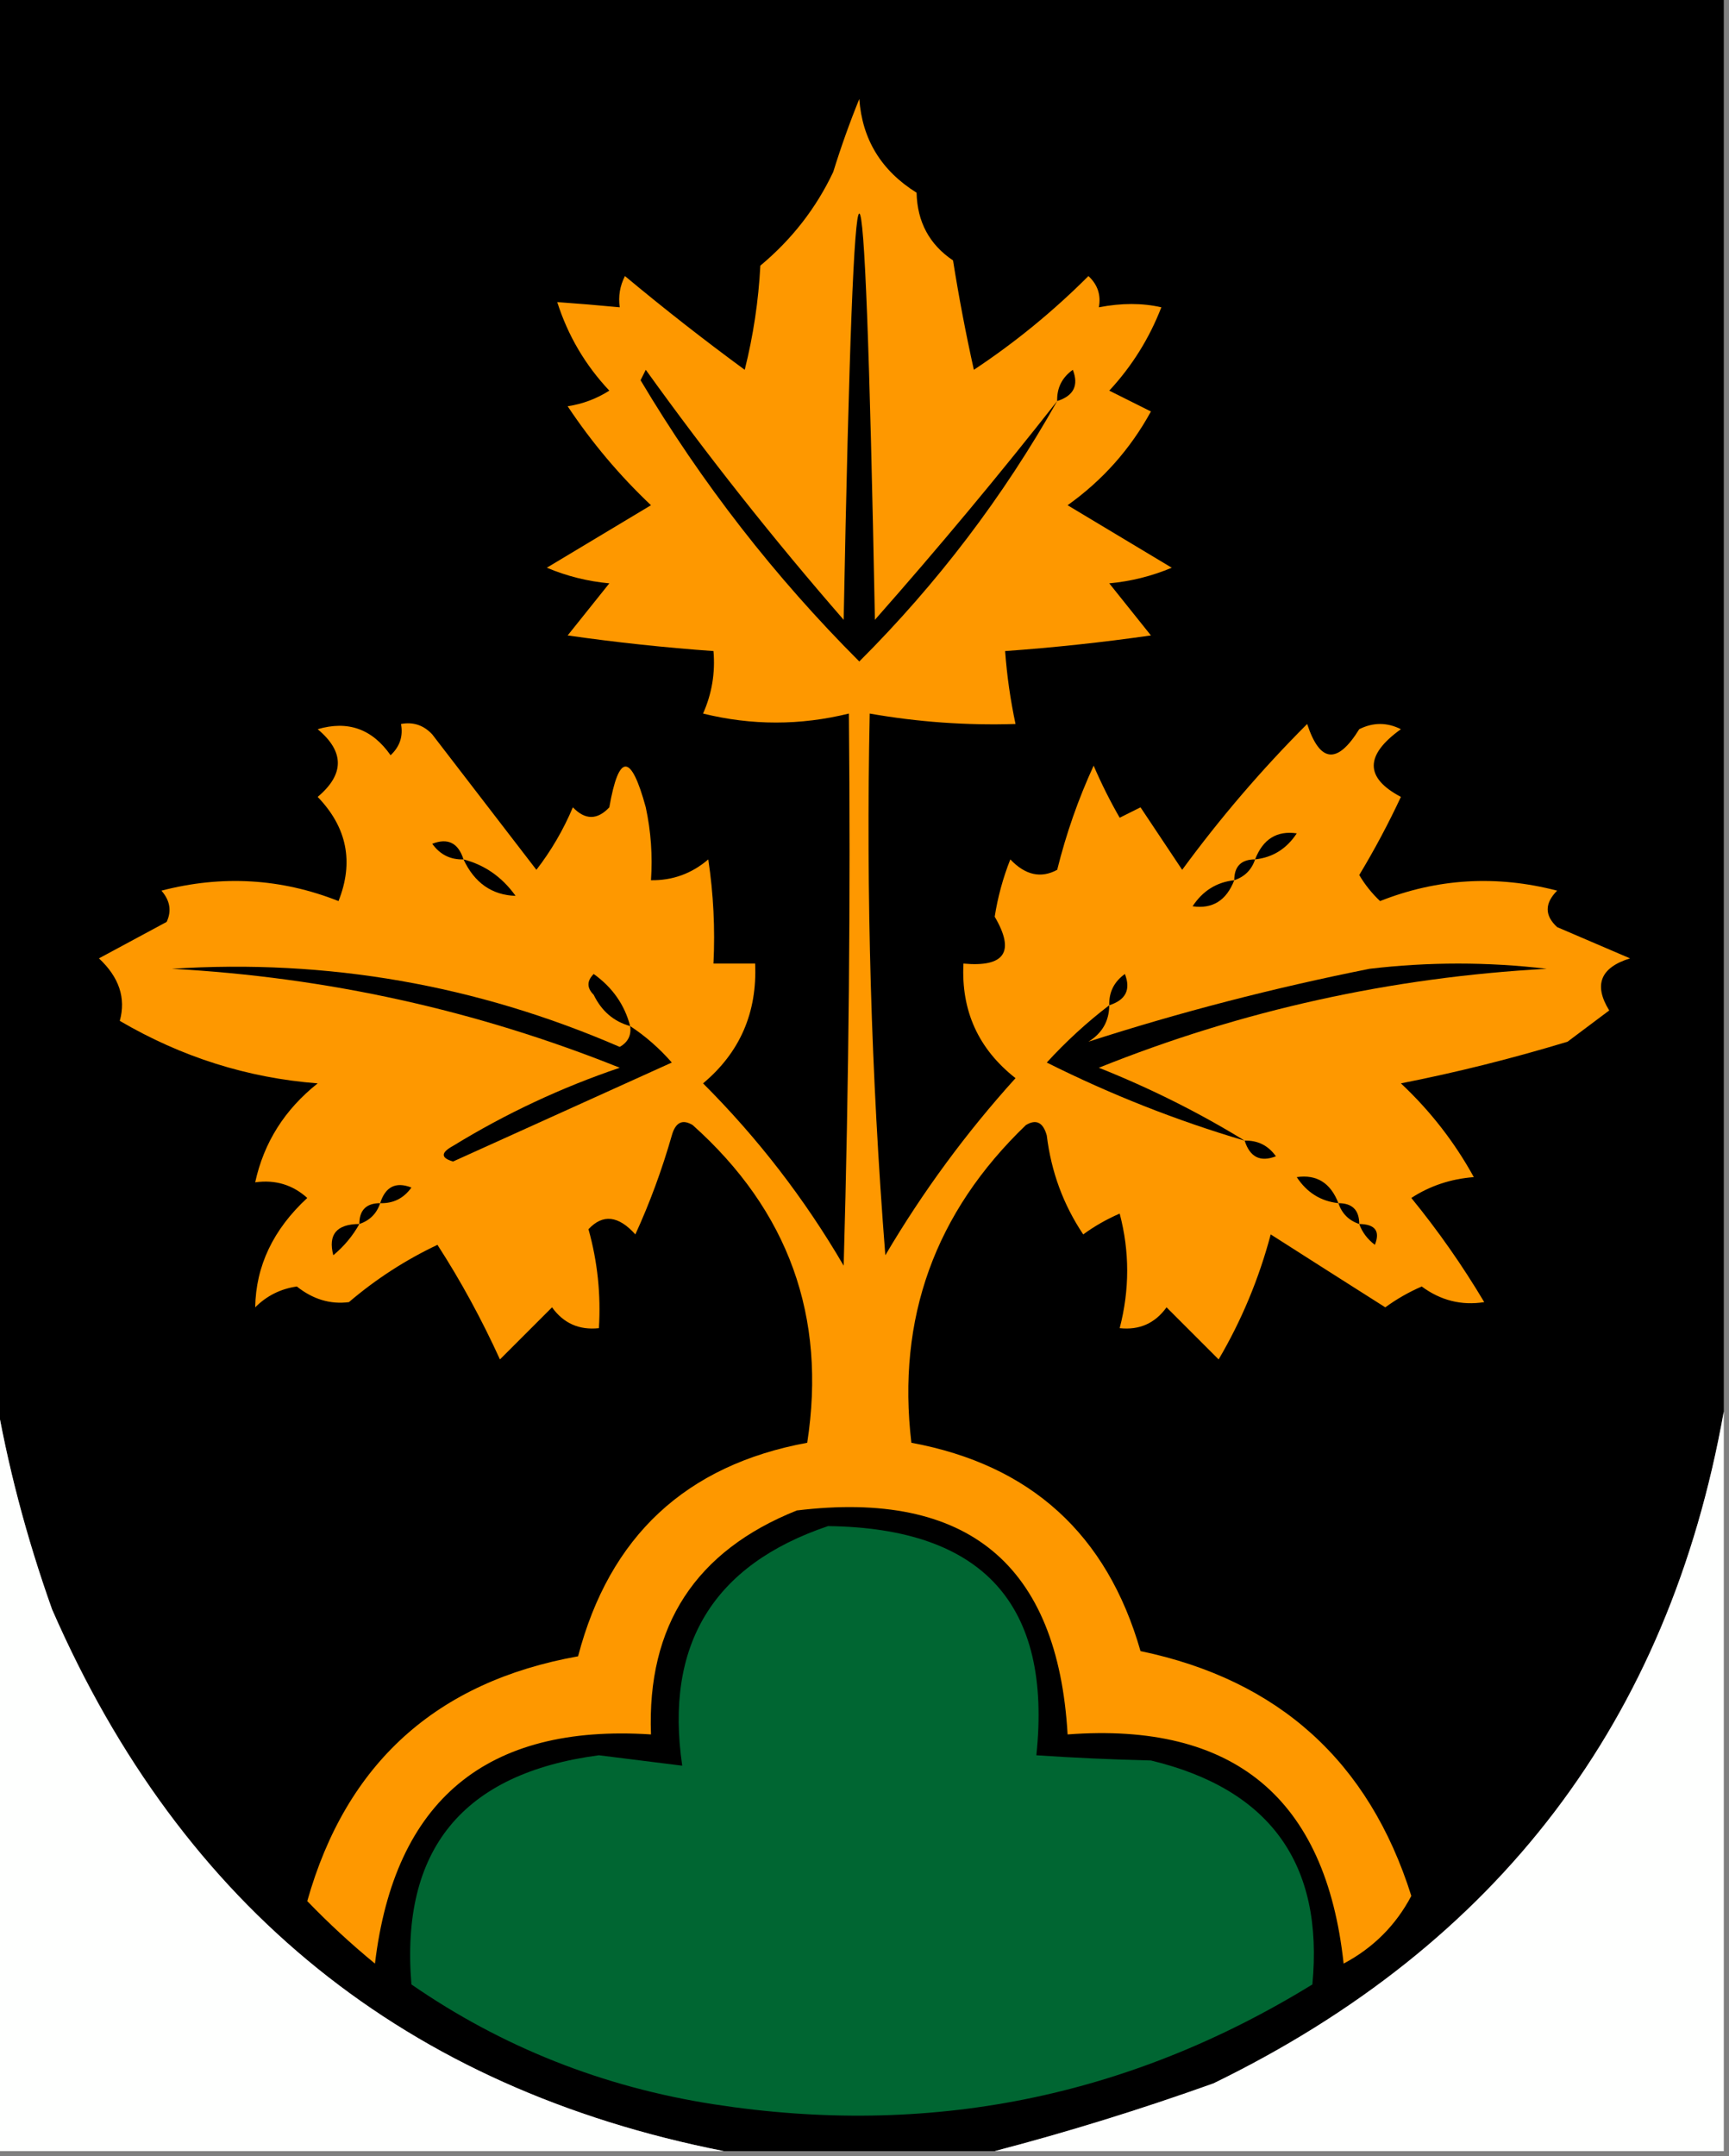 <?xml version="1.0" encoding="UTF-8"?>
<!DOCTYPE svg PUBLIC "-//W3C//DTD SVG 1.1//EN" "http://www.w3.org/Graphics/SVG/1.1/DTD/svg11.dtd">
<svg xmlns="http://www.w3.org/2000/svg" version="1.1" width="166px" height="207px" style="shape-rendering:geometricPrecision; text-rendering:geometricPrecision; image-rendering:optimizeQuality; fill-rule:evenodd; clip-rule:evenodd" xmlns:xlink="http://www.w3.org/1999/xlink">
<rect width="100%" height="100%" fill="#808080" stroke="none"/>
<g><path style="opacity:1" fill="#000000" d="M -0.5,-0.5 C 54.833,-0.5 110.167,-0.5 165.5,-0.5C 165.5,44.833 165.5,90.167 165.5,135.5C 160.213,165.18 143.879,186.68 116.5,200C 109.484,202.508 102.484,204.675 95.5,206.5C 86.833,206.5 78.167,206.5 69.5,206.5C 39.008,200.483 17.508,183.149 5,154.5C 2.518,147.535 0.684,140.535 -0.5,133.5C -0.5,88.833 -0.5,44.167 -0.5,-0.5 Z"/></g>
<g><path style="opacity:1" fill="#fe9800" d="M 82.5,9.5 C 82.779,13.382 84.612,16.382 88,18.5C 88.067,21.311 89.234,23.477 91.5,25C 92.058,28.514 92.724,32.014 93.5,35.5C 97.457,32.878 101.124,29.878 104.5,26.5C 105.386,27.325 105.719,28.325 105.5,29.5C 107.674,29.08 109.674,29.08 111.5,29.5C 110.334,32.503 108.667,35.17 106.5,37.5C 107.833,38.167 109.167,38.833 110.5,39.5C 108.528,43.105 105.861,46.105 102.5,48.5C 105.833,50.5 109.167,52.5 112.5,54.5C 110.577,55.308 108.577,55.808 106.5,56C 107.833,57.667 109.167,59.333 110.5,61C 105.844,61.666 101.177,62.166 96.5,62.5C 96.674,64.861 97.007,67.194 97.5,69.5C 92.786,69.647 88.119,69.314 83.5,68.5C 83.14,85.865 83.64,103.199 85,120.5C 88.588,114.412 92.754,108.745 97.5,103.5C 93.936,100.705 92.269,97.038 92.5,92.5C 96.476,92.865 97.476,91.365 95.5,88C 95.796,86.112 96.296,84.278 97,82.5C 98.439,84.014 99.939,84.347 101.5,83.5C 102.367,80.016 103.534,76.683 105,73.5C 105.739,75.221 106.573,76.887 107.5,78.5C 108.167,78.167 108.833,77.833 109.5,77.5C 110.833,79.5 112.167,81.5 113.5,83.5C 117.155,78.514 121.155,73.847 125.5,69.5C 126.728,73.234 128.395,73.401 130.5,70C 131.833,69.333 133.167,69.333 134.5,70C 131.023,72.496 131.023,74.663 134.5,76.5C 133.294,79.079 131.961,81.579 130.5,84C 131.047,84.925 131.713,85.758 132.5,86.5C 138.014,84.321 143.68,83.988 149.5,85.5C 148.289,86.72 148.289,87.887 149.5,89C 151.833,90 154.167,91 156.5,92C 153.654,92.879 152.987,94.546 154.5,97C 153.167,98 151.833,99 150.5,100C 145.16,101.62 139.827,102.953 134.5,104C 137.317,106.638 139.65,109.638 141.5,113C 139.285,113.17 137.285,113.837 135.5,115C 138.08,118.158 140.413,121.492 142.5,125C 140.323,125.345 138.323,124.845 136.5,123.5C 135.259,124.037 134.092,124.704 133,125.5C 129.344,123.182 125.677,120.849 122,118.5C 120.868,122.76 119.201,126.76 117,130.5C 115.333,128.833 113.667,127.167 112,125.5C 110.89,127.037 109.39,127.703 107.5,127.5C 108.46,123.805 108.46,120.139 107.5,116.5C 106.252,117.04 105.085,117.707 104,118.5C 102.09,115.65 100.924,112.483 100.5,109C 100.15,107.743 99.484,107.409 98.5,108C 89.757,116.398 86.091,126.565 87.5,138.5C 98.954,140.62 106.287,147.287 109.5,158.5C 122.764,161.265 131.431,169.098 135.5,182C 134.013,184.821 131.846,186.987 129,188.5C 127.292,172.628 118.459,165.295 102.5,166.5C 101.556,150.176 92.889,143.009 76.5,145C 66.774,148.889 62.108,156.056 62.5,166.5C 46.715,165.474 37.882,172.808 36,188.5C 33.697,186.607 31.53,184.607 29.5,182.5C 33.234,169.268 41.901,161.435 55.5,159C 58.518,147.48 65.852,140.647 77.5,138.5C 79.374,126.401 75.707,116.234 66.5,108C 65.516,107.409 64.85,107.743 64.5,109C 63.555,112.301 62.389,115.467 61,118.5C 59.373,116.688 57.873,116.521 56.5,118C 57.367,121.105 57.701,124.272 57.5,127.5C 55.61,127.703 54.11,127.037 53,125.5C 51.333,127.167 49.667,128.833 48,130.5C 46.227,126.613 44.227,122.947 42,119.5C 38.928,120.953 36.095,122.787 33.5,125C 31.717,125.232 30.05,124.732 28.5,123.5C 26.945,123.722 25.611,124.389 24.5,125.5C 24.566,121.522 26.232,118.022 29.5,115C 28.095,113.731 26.429,113.231 24.5,113.5C 25.335,109.676 27.335,106.51 30.5,104C 23.773,103.48 17.44,101.48 11.5,98C 12.108,95.816 11.441,93.816 9.5,92C 11.649,90.836 13.815,89.669 16,88.5C 16.492,87.451 16.326,86.451 15.5,85.5C 21.32,83.988 26.986,84.321 32.5,86.5C 33.987,82.759 33.32,79.426 30.5,76.5C 33.081,74.326 33.081,72.16 30.5,70C 33.407,69.145 35.74,69.979 37.5,72.5C 38.386,71.675 38.719,70.675 38.5,69.5C 39.675,69.281 40.675,69.614 41.5,70.5C 44.833,74.833 48.167,79.167 51.5,83.5C 52.919,81.664 54.086,79.664 55,77.5C 56.183,78.731 57.349,78.731 58.5,77.5C 59.413,72.281 60.58,72.281 62,77.5C 62.497,79.81 62.663,82.143 62.5,84.5C 64.582,84.528 66.416,83.861 68,82.5C 68.498,85.817 68.665,89.15 68.5,92.5C 69.833,92.5 71.167,92.5 72.5,92.5C 72.707,97.201 71.04,101.035 67.5,104C 72.765,109.263 77.265,115.096 81,121.5C 81.5,103.836 81.667,86.17 81.5,68.5C 76.834,69.651 72.167,69.651 67.5,68.5C 68.348,66.591 68.682,64.591 68.5,62.5C 63.823,62.166 59.156,61.666 54.5,61C 55.833,59.333 57.167,57.667 58.5,56C 56.423,55.808 54.423,55.308 52.5,54.5C 55.833,52.5 59.167,50.5 62.5,48.5C 59.487,45.651 56.82,42.485 54.5,39C 55.938,38.781 57.271,38.281 58.5,37.5C 56.19,35.046 54.523,32.212 53.5,29C 55.425,29.135 57.425,29.302 59.5,29.5C 59.35,28.448 59.517,27.448 60,26.5C 63.743,29.621 67.576,32.621 71.5,35.5C 72.324,32.215 72.824,28.882 73,25.5C 76.027,22.977 78.361,19.977 80,16.5C 80.744,14.1 81.577,11.767 82.5,9.5 Z"/></g>
<g><path style="opacity:1" fill="#000000" d="M 101.5,38.5 C 96.335,47.672 90.002,56.005 82.5,63.5C 74.385,55.383 67.385,46.383 61.5,36.5C 61.667,36.167 61.833,35.833 62,35.5C 67.953,43.788 74.286,51.788 81,59.5C 82,7.5 83,7.5 84,59.5C 90.127,52.558 95.961,45.558 101.5,38.5 Z"/></g>
<g><path style="opacity:1" fill="#000000" d="M 101.5,38.5 C 101.461,37.244 101.961,36.244 103,35.5C 103.585,36.998 103.085,37.998 101.5,38.5 Z"/></g>
<g><path style="opacity:1" fill="#000000" d="M 120.5,82.5 C 121.254,80.554 122.588,79.721 124.5,80C 123.529,81.481 122.196,82.315 120.5,82.5 Z"/></g>
<g><path style="opacity:1" fill="#000000" d="M 44.5,82.5 C 43.244,82.539 42.244,82.039 41.5,81C 42.998,80.415 43.998,80.915 44.5,82.5 Z"/></g>
<g><path style="opacity:1" fill="#000000" d="M 44.5,82.5 C 46.544,83.031 48.211,84.198 49.5,86C 47.228,85.923 45.562,84.757 44.5,82.5 Z"/></g>
<g><path style="opacity:1" fill="#000000" d="M 120.5,82.5 C 120.167,83.5 119.5,84.167 118.5,84.5C 118.5,83.167 119.167,82.5 120.5,82.5 Z"/></g>
<g><path style="opacity:1" fill="#000000" d="M 118.5,84.5 C 117.746,86.446 116.412,87.279 114.5,87C 115.471,85.519 116.804,84.685 118.5,84.5 Z"/></g>
<g><path style="opacity:1" fill="#000000" d="M 60.5,98.5 C 61.962,99.458 63.295,100.624 64.5,102C 57.5,105.167 50.5,108.333 43.5,111.5C 42.304,111.154 42.304,110.654 43.5,110C 48.551,106.903 53.884,104.403 59.5,102.5C 45.743,96.979 31.41,93.812 16.5,93C 31.424,92.043 45.757,94.543 59.5,100.5C 60.297,100.043 60.631,99.376 60.5,98.5 Z"/></g>
<g><path style="opacity:1" fill="#000000" d="M 119.5,109.5 C 112.974,107.574 106.641,105.074 100.5,102C 102.37,99.96 104.37,98.127 106.5,96.5C 106.489,98.017 105.823,99.184 104.5,100C 113.242,97.178 122.242,94.844 131.5,93C 137.167,92.333 142.833,92.333 148.5,93C 133.574,93.817 119.241,96.983 105.5,102.5C 110.436,104.467 115.103,106.8 119.5,109.5 Z"/></g>
<g><path style="opacity:1" fill="#000000" d="M 60.5,98.5 C 58.926,98.063 57.759,97.063 57,95.5C 56.333,94.833 56.333,94.167 57,93.5C 58.802,94.789 59.969,96.456 60.5,98.5 Z"/></g>
<g><path style="opacity:1" fill="#000000" d="M 106.5,96.5 C 106.461,95.244 106.961,94.244 108,93.5C 108.585,94.998 108.085,95.998 106.5,96.5 Z"/></g>
<g><path style="opacity:1" fill="#000000" d="M 119.5,109.5 C 120.756,109.461 121.756,109.961 122.5,111C 121.002,111.585 120.002,111.085 119.5,109.5 Z"/></g>
<g><path style="opacity:1" fill="#000000" d="M 128.5,115.5 C 126.804,115.315 125.471,114.481 124.5,113C 126.412,112.721 127.746,113.554 128.5,115.5 Z"/></g>
<g><path style="opacity:1" fill="#000000" d="M 36.5,115.5 C 37.002,113.915 38.002,113.415 39.5,114C 38.756,115.039 37.756,115.539 36.5,115.5 Z"/></g>
<g><path style="opacity:1" fill="#000000" d="M 36.5,115.5 C 36.167,116.5 35.5,117.167 34.5,117.5C 34.5,116.167 35.167,115.5 36.5,115.5 Z"/></g>
<g><path style="opacity:1" fill="#000000" d="M 128.5,115.5 C 129.833,115.5 130.5,116.167 130.5,117.5C 129.5,117.167 128.833,116.5 128.5,115.5 Z"/></g>
<g><path style="opacity:1" fill="#000000" d="M 34.5,117.5 C 33.878,118.627 33.045,119.627 32,120.5C 31.481,118.511 32.314,117.511 34.5,117.5 Z"/></g>
<g><path style="opacity:1" fill="#000000" d="M 130.5,117.5 C 132.028,117.517 132.528,118.184 132,119.5C 131.283,118.956 130.783,118.289 130.5,117.5 Z"/></g>
<g><path style="opacity:1" fill="#fefffe" d="M -0.5,133.5 C 0.684,140.535 2.518,147.535 5,154.5C 17.508,183.149 39.008,200.483 69.5,206.5C 46.167,206.5 22.833,206.5 -0.5,206.5C -0.5,182.167 -0.5,157.833 -0.5,133.5 Z"/></g>
<g><path style="opacity:1" fill="#fefffe" d="M 165.5,135.5 C 165.5,159.167 165.5,182.833 165.5,206.5C 142.167,206.5 118.833,206.5 95.5,206.5C 102.484,204.675 109.484,202.508 116.5,200C 143.879,186.68 160.213,165.18 165.5,135.5 Z"/></g>
<g><path style="opacity:1" fill="#006632" d="M 79.5,146.5 C 94.364,146.687 101.03,154.02 99.5,168.5C 103.08,168.742 106.747,168.909 110.5,169C 121.933,171.752 127.1,178.919 126,190.5C 108.316,201.376 89.15,205.209 68.5,202C 57.874,200.345 48.207,196.512 39.5,190.5C 38.427,177.559 44.427,170.226 57.5,168.5C 60.176,168.837 62.843,169.17 65.5,169.5C 63.8,157.891 68.467,150.225 79.5,146.5 Z"/></g>
</svg>
